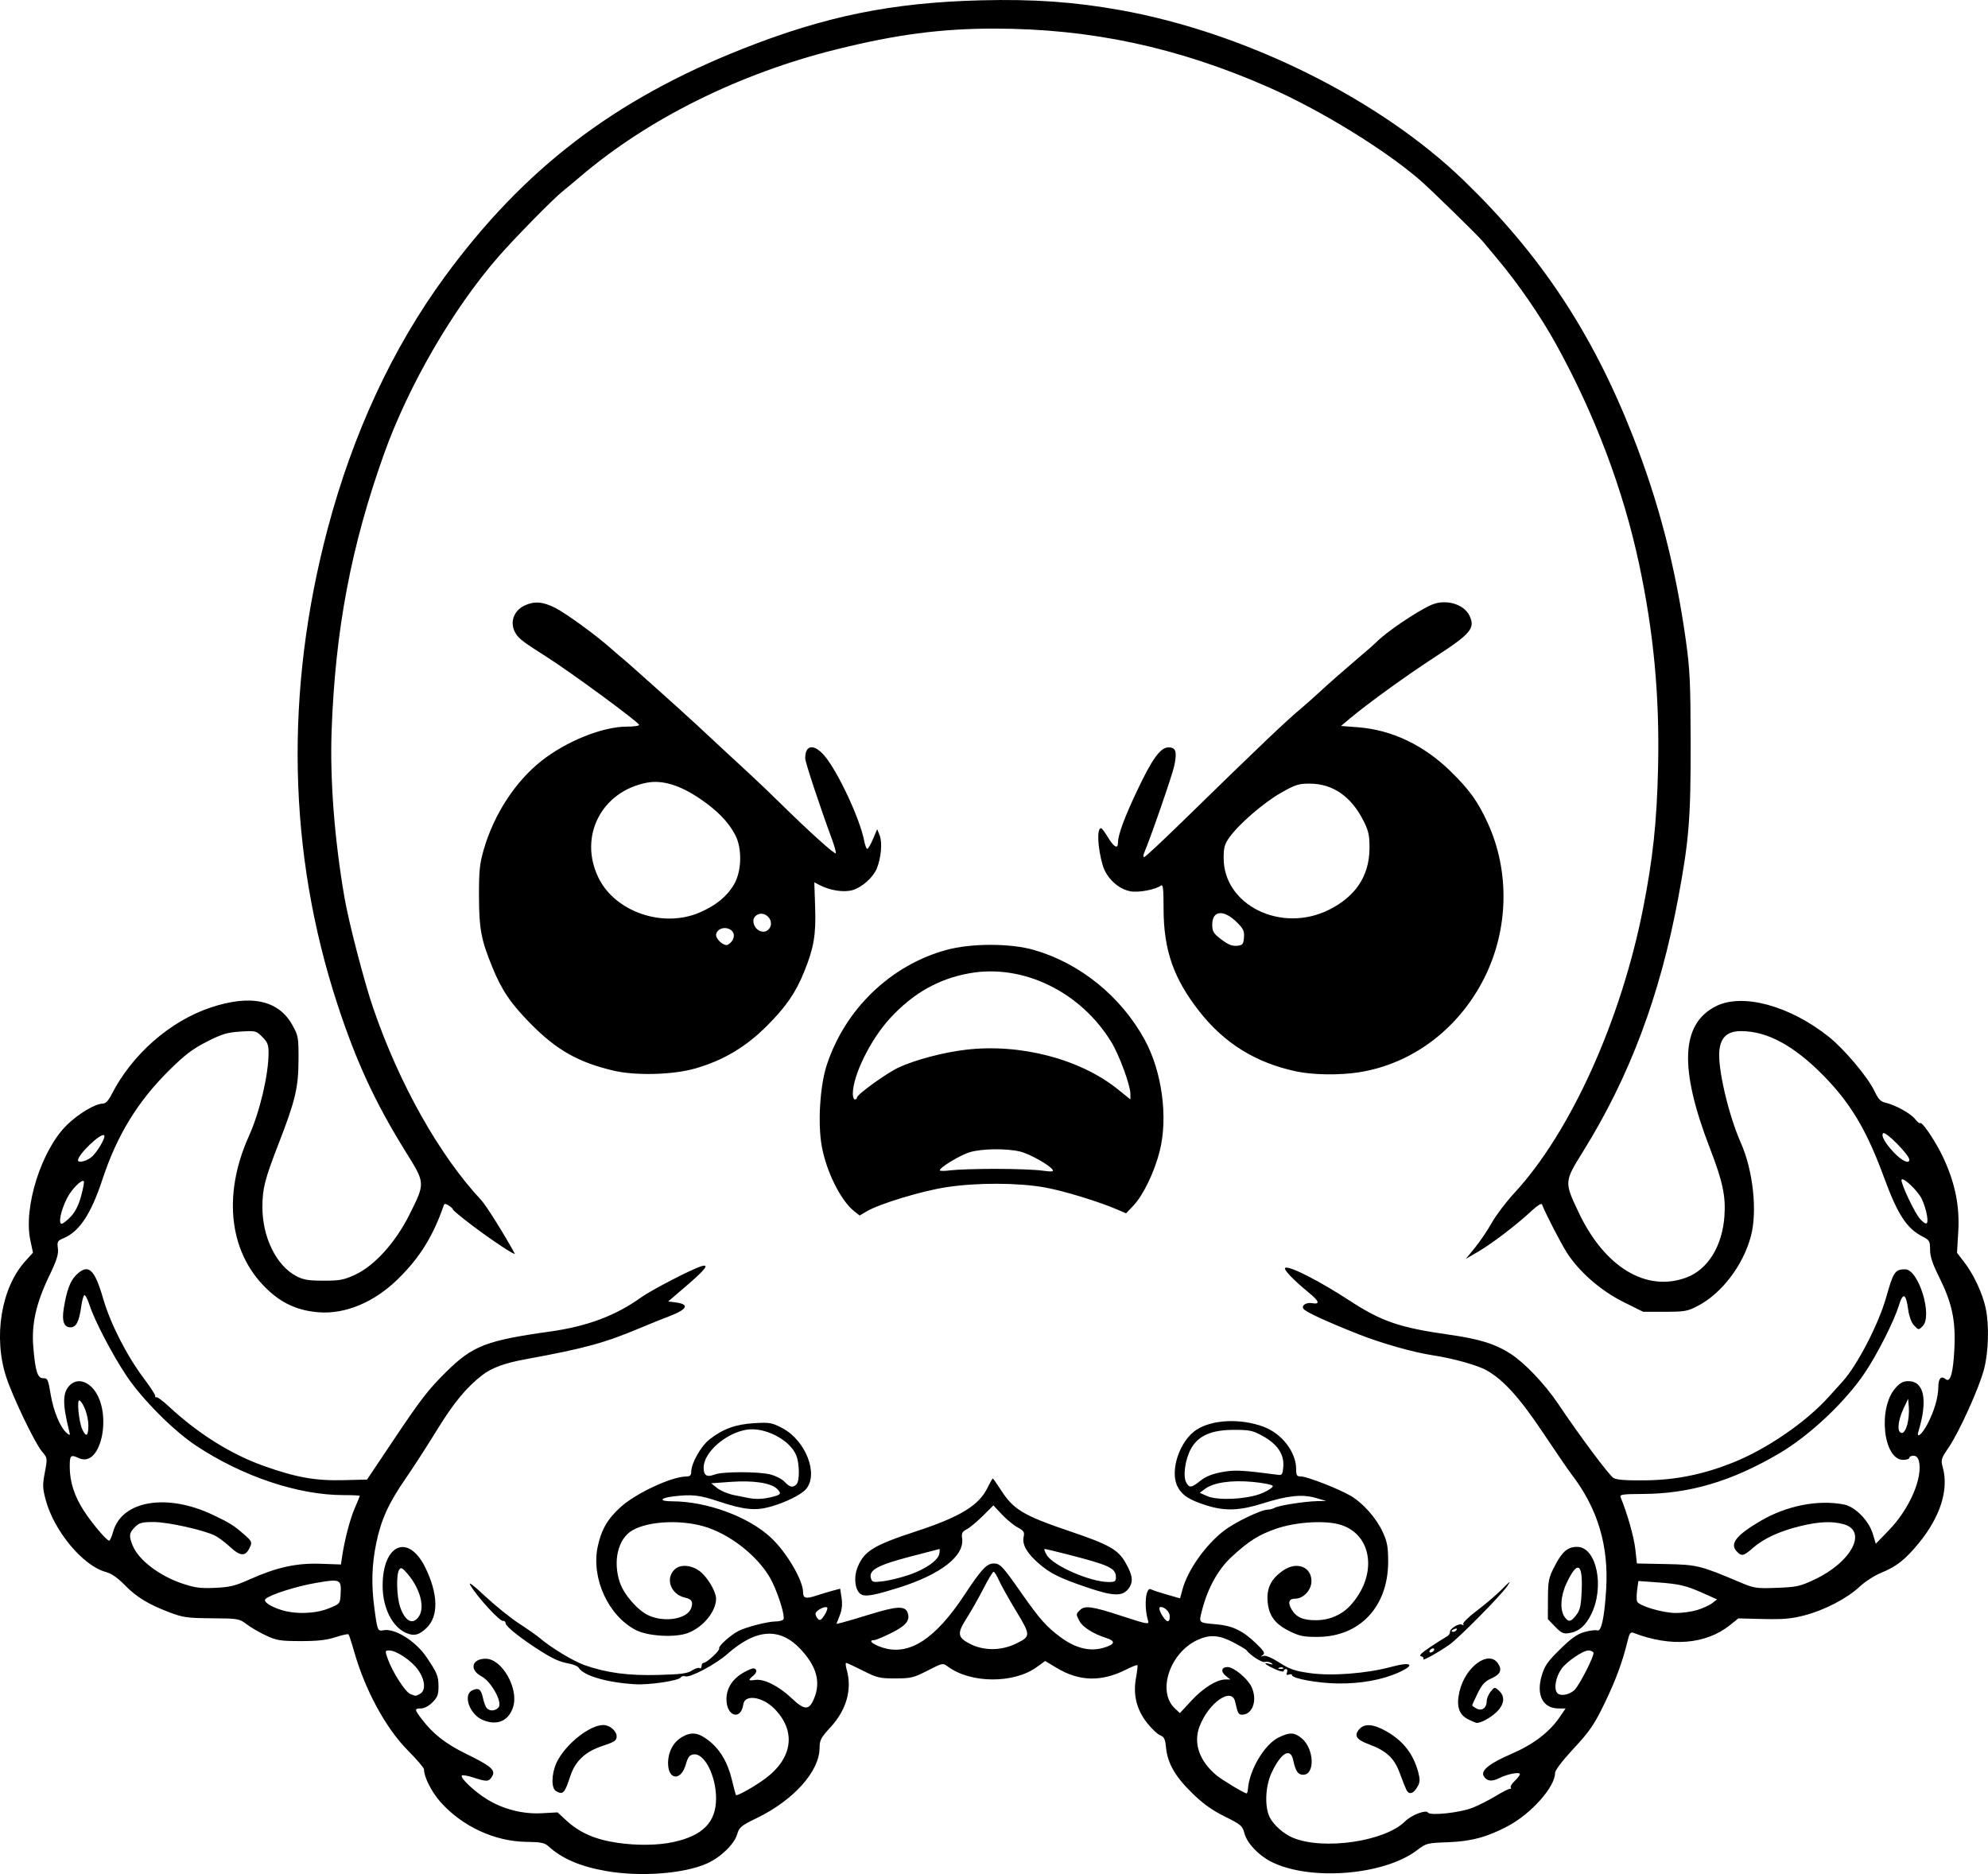 <?xml version="1.0" encoding="UTF-8" standalone="no"?>
<!-- Created with Inkscape (http://www.inkscape.org/) -->

<svg
   width="253.901mm"
   height="239.378mm"
   viewBox="0 0 253.901 239.378"
   version="1.1"
   id="svg1"
   xml:space="preserve"
   xmlns="http://www.w3.org/2000/svg"
   xmlns:svg="http://www.w3.org/2000/svg"><defs
     id="defs1" /><g
     id="layer1"
     transform="translate(-616.503,106.795)"><path
       style="fill:#000000"
       d="m 693.935,132.205 c -3.273,-0.564 -5.649,-1.578 -7.36,-3.139 -0.518,-0.473 -0.97,-0.565 -2.91,-0.593 -4.01,-0.059 -8.14,-1.983 -10.9,-5.081 -1.143,-1.283 -2.112,-3.202 -2.112,-4.183 0,-0.184 -0.923,-1.264 -2.051,-2.4 -2.85,-2.872 -5.493,-7.755 -6.902,-12.749 -0.303,-1.073 -0.612,-2.013 -0.688,-2.089 -0.075,-0.075 -0.825,0.088 -1.665,0.364 -1.129,0.37 -2.287,0.5 -4.438,0.497 -2.595,-0.003 -3.075,-0.08 -4.428,-0.711 -0.835,-0.389 -1.951,-1.038 -2.481,-1.442 -0.936,-0.714 -1.065,-0.736 -4.436,-0.76 -3.091,-0.022 -3.679,-0.103 -5.358,-0.737 -2.744,-1.036 -4.256,-1.956 -5.776,-3.513 -0.908,-0.93 -1.697,-1.473 -2.424,-1.669 -2.888,-0.778 -6.58,-5.196 -7.653,-9.161 -0.414,-1.531 -0.428,-1.936 -0.123,-3.555 0.344,-1.821 0.342,-1.83 -0.368,-2.673 -0.915,-1.087 -3.71,-6.91 -4.56,-9.497 -1.678,-5.111 -0.649,-11.402 2.421,-14.8 l 0.991,-1.097 -0.336,-1.585 c -0.9,-4.239 1.424,-11.558 4.679,-14.735 1.476,-1.441 3.624,-2.72 4.568,-2.72 0.36,0 0.717,-0.363 1.104,-1.124 2.612,-5.137 7.468,-9.408 12.675,-11.148 5.132,-1.715 8.676,-0.953 10.448,2.247 0.752,1.357 0.789,1.575 0.777,4.469 -0.015,3.522 -0.413,5.192 -2.541,10.671 -1.77,4.558 -2.07,5.733 -2.07,8.114 -5.4e-4,3.842 1.77,7.448 4.324,8.803 0.89,0.472 1.538,0.582 3.476,0.585 2.078,0.004 2.594,-0.094 4.053,-0.767 2.459,-1.135 5.176,-4.146 6.933,-7.682 2.029,-4.082 2.037,-3.959 -0.519,-8.072 -3.883,-6.251 -6.307,-11.496 -8.704,-18.839 -6.311,-19.33 -6.729,-39.911 -1.231,-60.679 3.233,-12.212 8.308,-23.128 14.987,-32.239 10.101,-13.778 21.647,-22.603 38.059,-29.091 10.54,-4.167 19.034,-5.892 30.427,-6.18 6.66,-0.168 11.935,0.204 17.776,1.254 16.008,2.879 33.124,11.374 43.872,21.777 9.767,9.453 16.366,19.409 21.502,32.441 3.351,8.503 5.524,16.857 6.849,26.326 0.512,3.661 0.594,5.413 0.606,12.965 0.016,9.776 -0.201,12.483 -1.602,19.976 -2.331,12.466 -6.2,22.759 -12.156,32.336 -2.392,3.847 -2.393,3.856 -0.542,7.763 3.319,7.006 8.647,10.22 13.767,8.305 2.737,-1.024 4.581,-4.011 4.849,-7.854 0.177,-2.541 -0.229,-4.44 -1.846,-8.625 -3.95,-10.227 -3.728,-15.865 0.715,-18.151 3.399,-1.749 9.476,-0.107 14.502,3.918 1.949,1.561 4.963,5.147 5.777,6.875 0.492,1.044 0.799,1.37 1.421,1.512 1.262,0.289 3.209,1.363 3.775,2.083 0.286,0.364 0.581,0.6 0.656,0.525 0.247,-0.247 2.053,2.464 2.987,4.486 1.482,3.208 2.067,6.128 1.876,9.361 l -0.161,2.713 0.965,1.256 c 1.184,1.541 2.307,3.964 2.702,5.833 0.453,2.142 0.363,5.532 -0.207,7.75 -0.612,2.383 -3.157,8.018 -4.545,10.061 -0.953,1.404 -0.996,1.552 -0.73,2.517 0.789,2.856 -0.33,6.356 -3.107,9.723 -1.716,2.08 -2.82,2.946 -4.77,3.738 -0.821,0.334 -2.058,1.132 -2.749,1.774 -1.637,1.521 -4.485,3.001 -7.066,3.671 -1.639,0.425 -2.718,0.52 -5.241,0.458 l -3.177,-0.078 -1.056,0.846 c -3.107,2.487 -7.56,2.847 -12.351,0.998 -0.357,-0.138 -0.503,0.058 -0.724,0.974 -0.657,2.724 -1.516,5.055 -2.955,8.026 -1.326,2.737 -1.869,3.531 -3.932,5.757 -1.458,1.573 -2.393,2.803 -2.393,3.146 0,1.777 -3.031,5.193 -6.015,6.778 -2.658,1.412 -4.708,1.963 -7.684,2.068 -2.627,0.092 -2.758,0.126 -3.913,1.008 -4.231,3.231 -13.75,3.977 -18.676,1.465 -1.576,-0.804 -3.046,-2.363 -3.372,-3.574 -0.272,-1.012 -0.433,-1.151 -2.534,-2.192 -1.645,-0.815 -2.764,-1.622 -4.191,-3.021 -2.153,-2.111 -3.111,-3.794 -3.304,-5.804 -0.102,-1.057 -0.241,-1.348 -0.735,-1.536 -0.335,-0.127 -1.085,-0.833 -1.665,-1.567 -1.357,-1.717 -1.827,-3.614 -1.431,-5.773 0.153,-0.834 0.232,-1.565 0.176,-1.626 -0.056,-0.06 -0.728,0.204 -1.492,0.588 -3.126,1.57 -5.946,1.492 -8.828,-0.243 l -1.456,-0.877 -1.086,0.787 c -2.922,2.117 -8.41,2.087 -11.325,-0.061 -0.665,-0.49 -0.679,-0.487 -2.607,0.502 -1.775,0.911 -2.122,0.995 -4.118,0.998 -1.998,0.003 -2.342,-0.079 -4.14,-0.99 -1.078,-0.546 -2.042,-0.993 -2.141,-0.992 -0.099,6.5e-4 -0.069,0.387 0.066,0.859 0.719,2.508 -0.023,5.151 -2.069,7.366 -1.23,1.331 -1.39,1.636 -1.395,2.659 -0.015,2.967 -3.312,6.65 -7.993,8.926 -2.044,0.994 -2.26,1.174 -2.542,2.115 -0.376,1.255 -2.131,2.94 -3.859,3.705 -2.956,1.307 -8.46,1.72 -12.852,0.962 z m 8.505,-3.69 c 3.811,-0.808 5.518,-2.537 5.518,-5.59 0,-2.867 -1.476,-5.783 -2.843,-5.619 -0.555,0.067 -0.741,0.305 -1.036,1.321 -0.623,2.145 -2.285,1.947 -2.254,-0.269 0.019,-1.384 0.657,-2.585 1.715,-3.23 1.208,-0.737 2.095,-0.645 3.401,0.351 1.499,1.143 2.495,2.809 3.041,5.084 0.244,1.019 0.473,1.89 0.508,1.937 0.132,0.176 2.418,-1.111 3.774,-2.124 3.513,-2.623 3.945,-6.099 1.112,-8.933 -1.534,-1.534 -3.756,-1.836 -3.937,-0.535 -0.293,2.11 -2.157,1.553 -2.157,-0.644 0,-1.466 0.833,-2.702 2.363,-3.51 0.905,-0.477 1.222,-0.542 1.388,-0.284 0.134,0.209 0.017,0.499 -0.313,0.774 -0.707,0.588 -0.667,0.68 0.236,0.548 1.123,-0.165 3.006,0.779 4.644,2.329 1.687,1.595 2.256,1.59 2.902,-0.024 0.827,-2.068 0.295,-4.013 -1.686,-6.161 -2.678,-2.906 -5.721,-2.724 -9.441,0.565 -1.479,1.308 -4.776,3.053 -5.35,2.833 -0.214,-0.082 -0.467,-0.024 -0.562,0.129 -0.266,0.431 -4.007,0.991 -5.872,0.88 -3.571,-0.213 -6.566,-1.09 -7.168,-2.098 -0.113,-0.19 -0.649,-0.427 -1.191,-0.529 -1.241,-0.232 -1.996,-0.559 -3.593,-1.557 -2.383,-1.489 -4.536,-3.182 -4.548,-3.575 -0.007,-0.216 -0.156,-0.363 -0.331,-0.327 -0.418,0.087 -3.295,-3.044 -4.174,-4.542 -0.321,-0.548 0.298,-0.091 1.886,1.391 1.3,1.214 3.258,2.788 4.35,3.499 1.092,0.711 2.284,1.547 2.647,1.859 1.414,1.213 4.277,2.942 5.696,3.44 2.807,0.987 5.575,1.355 9.404,1.253 2.879,-0.077 3.732,-0.189 4.307,-0.566 0.394,-0.258 0.833,-0.398 0.974,-0.311 0.141,0.087 0.257,-0.027 0.257,-0.254 0,-0.227 0.115,-0.412 0.255,-0.412 0.4,0 2.139,-1.616 1.994,-1.852 -0.157,-0.254 1.435,-1.691 2.463,-2.223 0.98,-0.507 3.763,-1.217 4.77,-1.217 0.443,0 0.881,-0.121 0.972,-0.268 0.219,-0.355 -0.519,-2.851 -1.382,-4.675 -1.354,-2.861 -4.777,-5.793 -8.174,-7.004 -3.081,-1.098 -7.626,-0.945 -9.77,0.33 -1.816,1.08 -2.485,3.939 -1.558,6.66 0.53,1.555 2.292,3.567 3.674,4.195 2.042,0.928 4.91,0.448 5.413,-0.906 0.302,-0.812 0.096,-1.184 -0.759,-1.372 -1.872,-0.411 -2.599,-2.529 -1.26,-3.668 0.809,-0.688 2.39,-0.44 3.416,0.534 0.915,0.869 1.798,2.47 1.798,3.26 0,1.641 -1.639,3.643 -3.593,4.39 -1.617,0.617 -5.109,0.422 -6.649,-0.373 -3.513,-1.813 -5.715,-6.598 -4.884,-10.618 0.445,-2.154 1.242,-3.546 2.896,-5.059 1.97,-1.801 6.548,-3.936 8.459,-3.945 0.439,-0.002 0.596,-0.159 0.598,-0.598 0.005,-1.091 1.221,-3.25 2.322,-4.122 1.704,-1.35 3.34,-1.946 5.723,-2.088 1.974,-0.117 2.25,-0.068 3.594,0.637 3.008,1.58 4.678,5.948 2.988,7.818 -0.636,0.704 -2.533,1.644 -4.435,2.196 -1.954,0.568 -3.458,0.421 -6.682,-0.652 -2.5,-0.832 -3.406,-0.932 -5.828,-0.641 -1.722,0.207 -1.825,0.622 -0.154,0.622 4.468,0 9.826,1.973 12.681,4.672 2.006,1.895 4.075,5.428 4.075,6.957 0,0.758 0.364,0.855 1.634,0.435 0.629,-0.208 1.585,-0.496 2.124,-0.64 l 0.98,-0.261 0.178,1.184 c 0.123,0.82 0.049,1.513 -0.241,2.25 l -0.419,1.066 0.716,-0.169 c 0.394,-0.093 2.104,-0.597 3.799,-1.119 3.156,-0.973 4.246,-1.021 4.561,-0.2 0.385,1.003 -0.137,1.681 -2.018,2.623 -1.023,0.512 -2.023,0.931 -2.221,0.931 -0.819,0 -0.273,0.516 0.99,0.936 3.419,1.136 6.77,-1.009 10.557,-6.756 2.111,-3.205 2.825,-3.969 3.704,-3.969 0.816,0 1.134,0.338 3.487,3.704 2.368,3.388 3.251,4.388 5.049,5.716 1.905,1.408 3.734,1.863 5.465,1.36 1.506,-0.438 1.627,-0.858 0.365,-1.262 -1.645,-0.526 -3.018,-1.395 -3.413,-2.16 -0.46,-0.89 -0.46,-0.881 0.045,-1.386 0.635,-0.635 1.527,-0.512 5.36,0.739 3.313,1.081 3.516,1.117 3.357,0.593 -0.558,-1.827 -0.296,-4.423 0.402,-3.991 0.151,0.093 1.042,0.389 1.98,0.657 l 1.706,0.488 0.297,-1.103 c 0.664,-2.466 2.877,-5.625 5.242,-7.485 1.413,-1.111 4.81,-2.749 5.7,-2.749 0.23,0 0.626,-0.11 0.878,-0.245 0.556,-0.297 3.83,-0.804 5.405,-0.837 l 1.14,-0.024 -1.323,-0.384 c -1.724,-0.5 -3.577,-0.311 -6.747,0.69 -2.981,0.941 -4.821,1.012 -7.182,0.275 -2.262,-0.706 -3.222,-1.342 -3.771,-2.498 -0.954,-2.01 0.323,-5.764 2.437,-7.162 2.005,-1.327 5.659,-1.494 8.599,-0.394 2.338,0.875 4.15,3.238 4.15,5.411 0,0.802 0.087,0.935 0.616,0.935 0.77,0 4.821,1.577 6.344,2.469 1.577,0.924 3.275,2.842 4.097,4.628 0.574,1.246 0.692,1.888 0.694,3.774 0.008,5.728 -3.596,9.592 -8.974,9.622 -1.783,0.01 -2.348,-0.102 -3.583,-0.708 -1.928,-0.947 -2.713,-2.025 -2.845,-3.906 -0.118,-1.684 0.498,-2.861 2.041,-3.9 1.717,-1.157 3.566,-0.435 3.566,1.392 0,1.136 -1.027,2.24 -2.083,2.24 -0.806,0 -0.967,0.481 -0.457,1.368 0.582,1.012 1.495,1.407 3.196,1.382 1.683,-0.025 3.212,-0.689 4.296,-1.866 3.477,-3.774 2.91,-8.949 -1.127,-10.289 -1.939,-0.644 -5.805,-0.419 -8.39,0.487 -2.213,0.776 -3.45,1.563 -5.653,3.595 -1.687,1.556 -3.028,3.97 -3.738,6.728 -0.451,1.753 -0.55,1.654 1.881,1.876 2.012,0.183 3.305,0.81 4.981,2.416 1.038,0.994 1.201,1.268 0.888,1.489 -0.311,0.22 -0.295,0.243 0.083,0.121 0.284,-0.091 1.074,0.244 2.027,0.859 1.297,0.838 1.958,1.066 3.9,1.343 2.779,0.396 7.245,0.053 10.384,-0.798 2.553,-0.692 3.149,-0.292 1.017,0.684 -2.109,0.966 -4.865,1.472 -7.825,1.437 -2.537,-0.03 -5.868,-0.636 -5.868,-1.067 0,-0.123 -0.18,-0.155 -0.4,-0.071 -0.286,0.11 -0.353,0.032 -0.236,-0.273 0.09,-0.234 0.032,-0.426 -0.129,-0.426 -0.161,0 -0.293,0.113 -0.293,0.252 0,0.138 -0.478,0.038 -1.061,-0.224 -1.274,-0.57 -1.709,-0.959 -0.791,-0.705 0.502,0.139 0.566,0.116 0.265,-0.093 -0.218,-0.152 -0.592,-0.215 -0.83,-0.141 -0.362,0.113 -1.86,-0.852 -2.349,-1.513 -0.075,-0.101 -0.831,-0.55 -1.681,-0.996 -1.778,-0.935 -2.993,-1.02 -4.533,-0.317 -3.563,1.628 -5.225,6.591 -2.929,8.748 l 0.649,0.61 1.483,-1.601 c 1.498,-1.618 3.236,-2.695 4.349,-2.695 h 0.607 l -0.601,-0.486 c -0.651,-0.527 -0.518,-1.101 0.253,-1.101 0.782,0 2.548,1.458 3.051,2.518 0.798,1.682 0.16,3.568 -1.208,3.568 -0.451,0 -0.545,-0.178 -0.874,-1.654 -0.432,-1.94 -3.386,0.109 -4.549,3.154 -0.814,2.133 -0.029,4.411 2.148,6.23 0.726,0.607 3.584,2.324 3.868,2.324 0.066,0 0.139,-0.243 0.161,-0.54 0.187,-2.477 2.111,-5.714 3.926,-6.605 1.407,-0.691 2.027,-0.666 2.958,0.118 1.588,1.336 1.711,4.646 0.173,4.646 -0.66,0 -0.973,-0.464 -1.276,-1.889 -0.347,-1.632 -1.565,-0.913 -2.752,1.624 -0.813,1.739 -0.919,4.391 -0.227,5.728 0.51,0.986 1.776,2.095 2.951,2.587 3.878,1.62 11.751,0.472 14.31,-2.088 0.816,-0.816 2.686,-1.538 2.936,-1.133 0.267,0.431 4.073,0.025 5.675,-0.606 0.785,-0.309 2.142,-0.997 3.015,-1.53 0.873,-0.532 1.686,-0.936 1.806,-0.898 0.12,0.038 0.153,-0.035 0.074,-0.163 -0.079,-0.128 0.15,-0.509 0.509,-0.846 0.359,-0.338 0.653,-0.725 0.653,-0.862 0,-0.324 -1.57,-0.025 -2.619,0.499 -0.966,0.482 -1.579,0.413 -1.979,-0.222 -0.454,-0.721 0.687,-1.645 3.553,-2.88 2.734,-1.178 4.796,-2.743 6.088,-4.621 l 0.803,-1.167 h -0.88 c -2.016,0 -2.901,-1.687 -2.182,-4.16 0.373,-1.282 0.74,-1.813 2.345,-3.392 1.452,-1.429 2.196,-1.954 3.14,-2.219 0.681,-0.191 1.412,-0.28 1.625,-0.198 0.512,0.196 0.909,-1.648 1.129,-5.243 0.343,-5.599 -1.081,-10.333 -4.416,-14.686 -0.39,-0.509 -2.022,-2.891 -3.626,-5.292 -3.011,-4.506 -5.028,-6.742 -7.214,-7.996 -1.134,-0.65 -4.312,-1.54 -6.879,-1.926 -2.462,-0.37 -6.568,-1.534 -9.492,-2.691 -4.124,-1.631 -6.802,-2.871 -7.043,-3.261 -0.267,-0.433 0.376,-0.834 1.13,-0.704 1.026,0.176 0.899,-0.254 -0.385,-1.306 -2.093,-1.715 -3.403,-3.102 -3.043,-3.222 0.639,-0.213 4.383,1.707 8.251,4.232 4.027,2.629 6.383,3.432 12.678,4.321 3.854,0.545 5.883,1.178 7.846,2.447 1.806,1.168 4.363,3.861 6.058,6.379 2.858,4.248 6.542,9.179 7.087,9.487 0.412,0.233 1.68,0.322 4.122,0.289 3.841,-0.051 7.271,-0.744 11.025,-2.229 4.355,-1.722 9.396,-5.172 12.341,-8.446 0.634,-0.705 1.432,-1.589 1.772,-1.965 1.86,-2.051 4.597,-7.346 5.553,-10.742 0.916,-3.256 1.13,-3.571 2.425,-3.571 1.713,0 3.542,5.947 2.232,7.257 -0.525,0.525 -0.52,0.525 -1.14,-0.141 -0.295,-0.316 -0.597,-1.144 -0.701,-1.918 -0.291,-2.165 -0.664,-2.321 -1.22,-0.512 -0.589,1.92 -2.697,6.09 -4.28,8.468 -2.508,3.769 -7.121,8.111 -11.059,10.411 -6.045,3.53 -11.373,5.104 -17.367,5.129 -2.541,0.011 -2.954,0.071 -2.813,0.409 0.835,2.011 1.705,5.071 1.877,6.603 l 0.21,1.869 3.704,0.074 c 3.978,0.08 4.385,0.18 9.393,2.299 1.886,0.798 2.122,0.835 4.763,0.738 2.522,-0.092 2.964,-0.189 4.794,-1.047 4.759,-2.232 6.861,-6.217 3.736,-7.084 -1.463,-0.406 -3.114,-0.336 -5.487,0.236 -2.631,0.633 -4.709,1.588 -6.083,2.793 -1.215,1.067 -1.468,1.117 -2.102,0.417 -0.877,-0.969 -0.011,-2.055 3.083,-3.868 3.319,-1.945 7.315,-2.732 10.636,-2.095 1.426,0.274 3.176,2.049 3.686,3.74 l 0.386,1.278 1.679,-1.736 c 2.625,-2.714 4.356,-6.71 3.824,-8.829 -0.112,-0.444 -0.353,-0.68 -0.695,-0.68 -0.288,0 -0.524,0.119 -0.524,0.265 0,0.146 -0.355,0.265 -0.79,0.265 -2.534,0 -3.255,-6.59 -1.001,-9.157 0.599,-0.682 0.999,-0.897 1.667,-0.897 2.017,0 2.501,2.411 1.287,6.416 -0.303,1.002 0.455,0.387 1.144,-0.926 0.872,-1.663 1.385,-3.415 1.393,-4.747 0.01,-1.092 0.366,-1.477 0.938,-1.002 0.606,0.503 0.971,-0.807 1.119,-4.022 0.163,-3.515 -0.321,-5.748 -1.954,-9.017 -0.849,-1.699 -1.157,-2.633 -1.157,-3.5 0,-1.1 -0.07,-1.219 -0.992,-1.694 -2.006,-1.032 -3.156,-2.81 -4.911,-7.591 -2.189,-5.964 -4.254,-9.433 -7.707,-12.944 -3.773,-3.838 -7.184,-5.683 -10.518,-5.687 -1.758,-0.002 -2.621,0.78 -2.786,2.528 -0.213,2.253 1.181,8.215 2.742,11.73 1.57,3.536 2.136,8.753 1.292,11.923 -0.993,3.73 -3.7,7.297 -6.761,8.907 -1.329,0.699 -1.677,0.762 -4.226,0.762 h -2.778 l -2.519,-1.252 c -2.913,-1.447 -5.714,-3.902 -7.262,-6.364 -0.814,-1.295 -2.753,-5.065 -3.136,-6.098 -0.067,-0.181 -0.594,0.138 -1.272,0.772 -1.905,1.78 -5.018,4.168 -6.79,5.208 l -1.664,0.976 1.172,-1.438 c 0.644,-0.791 1.609,-2.22 2.144,-3.177 0.535,-0.956 1.828,-2.664 2.874,-3.794 7.162,-7.744 13.596,-21.955 16.435,-36.295 1.268,-6.404 1.773,-11.163 1.926,-18.124 0.199,-9.077 -0.555,-17.146 -2.425,-25.931 -2.016,-9.472 -5.641,-19.076 -10.585,-28.044 -1.974,-3.579 -4.822,-7.721 -7.545,-10.97 -0.798,-0.952 -1.631,-1.948 -1.852,-2.215 -0.619,-0.747 -6.604,-6.592 -7.943,-7.757 -4.511,-3.925 -12.717,-8.967 -19.373,-11.902 -11.581,-5.106 -22.729,-7.495 -35.007,-7.502 -6.841,-0.004 -12.542,0.745 -20.233,2.659 -12.402,3.086 -24.032,8.864 -32.67,16.23 -0.87,0.742 -1.882,1.585 -2.249,1.874 -1.184,0.932 -6.18,6.02 -8.27,8.422 -5.797,6.661 -11.459,16.441 -14.58,25.183 -4.199,11.763 -6.211,22.399 -6.68,35.322 -0.226,6.223 0.366,13.905 1.641,21.299 0.549,3.181 2.508,10.729 3.655,14.081 3.33,9.728 8.462,18.855 13.828,24.595 0.602,0.644 2.986,4.448 4.259,6.797 0.209,0.386 -2.853,-1.635 -5.435,-3.586 -1.346,-1.017 -2.447,-1.929 -2.447,-2.027 0,-0.097 -0.241,-0.327 -0.535,-0.511 -0.432,-0.27 -0.558,-0.269 -0.652,0.002 -1.369,3.934 -3.048,6.637 -5.816,9.361 -3.022,2.974 -6.723,4.533 -10.141,4.271 -2.49,-0.191 -4.432,-1.009 -6.256,-2.634 -5.146,-4.586 -6.151,-12.159 -2.645,-19.921 1.353,-2.995 2.482,-7.768 2.492,-10.538 0.004,-1.074 -0.123,-1.405 -0.802,-2.084 -0.787,-0.787 -0.858,-0.804 -2.799,-0.68 -1.687,0.108 -2.341,0.305 -4.282,1.291 -1.829,0.928 -2.803,1.67 -4.83,3.676 -4.006,3.966 -6.654,8.295 -8.497,13.891 -1.468,4.458 -2.954,6.702 -5.002,7.55 -0.743,0.308 -0.808,0.428 -0.696,1.29 0.098,0.749 -0.145,1.51 -1.147,3.596 -1.637,3.409 -2.234,6.09 -1.997,8.967 0.258,3.133 0.549,4.045 1.28,4.019 0.544,-0.019 0.628,0.166 0.94,2.062 0.351,2.134 1.241,4.269 2.062,4.945 0.421,0.347 0.447,0.323 0.296,-0.286 -0.867,-3.482 -0.844,-4.894 0.093,-5.831 0.771,-0.771 1.901,-0.655 2.826,0.29 2.709,2.771 1.308,10.381 -1.662,9.028 -1.072,-0.488 -1.178,-0.389 -1.178,1.1 0,1.914 0.589,3.752 1.804,5.624 1.059,1.632 2.909,3.817 3.232,3.817 0.103,0 0.332,-0.519 0.51,-1.153 1.112,-3.971 6.85,-4.939 12.729,-2.146 2.142,1.017 2.649,1.332 3.909,2.43 1.088,0.948 1.132,1.04 0.82,1.724 -0.538,1.181 -1.186,1.176 -2.481,-0.017 -0.631,-0.582 -1.499,-1.239 -1.928,-1.462 -1.385,-0.716 -6.05,-1.758 -7.873,-1.758 -1.505,0 -1.841,0.091 -2.399,0.649 -0.749,0.749 -0.794,1.139 -0.272,2.388 0.762,1.823 3.355,3.808 6.276,4.804 1.618,0.552 2.324,0.648 4.195,0.569 1.907,-0.08 2.584,-0.244 4.453,-1.081 3.456,-1.547 5.973,-2.102 9.053,-1.996 l 2.61,0.09 0.156,-1.058 c 0.308,-2.098 1.016,-4.79 1.627,-6.184 0.342,-0.782 0.622,-1.467 0.622,-1.521 0,-0.055 -0.937,-0.099 -2.082,-0.099 -5.785,0 -12.874,-2.374 -18.809,-6.3 -2.886,-1.909 -6.897,-5.935 -8.902,-8.934 -1.82,-2.724 -4.068,-7.026 -4.723,-9.043 -0.249,-0.765 -0.548,-1.332 -0.664,-1.26 -0.117,0.072 -0.291,0.698 -0.387,1.391 -0.275,1.981 -0.648,2.715 -1.382,2.715 -0.83,0 -1.115,-0.781 -0.864,-2.369 0.364,-2.304 0.814,-3.534 1.567,-4.287 1.552,-1.552 2.362,-0.853 3.473,2.994 0.919,3.183 3.023,7.306 5.211,10.21 0.826,1.096 1.472,2.095 1.435,2.221 -0.036,0.125 0.039,0.198 0.167,0.162 0.128,-0.036 0.813,0.473 1.521,1.132 3.771,3.508 7.968,6.144 12.164,7.638 4.139,1.474 6.585,1.912 10.184,1.822 l 3.018,-0.075 3.307,-4.94 c 3.569,-5.33 4.479,-6.511 6.77,-8.784 3.389,-3.362 5.135,-4.043 13.3,-5.185 4.74,-0.663 8.378,-2.027 11.623,-4.358 1.302,-0.936 6.497,-3.625 7.695,-3.985 1.095,-0.328 0.529,0.415 -1.916,2.513 l -2.312,1.984 0.986,0.132 c 1.8,0.241 1.456,0.89 -0.957,1.803 -0.8,0.303 -2.348,0.927 -3.44,1.386 -4.764,2.005 -7.142,2.656 -14.949,4.09 -2.528,0.464 -4.202,1.083 -5.37,1.985 -2.032,1.569 -3.645,3.517 -5.768,6.967 -1.267,2.059 -3.067,4.848 -3.999,6.196 -2.215,3.203 -3.172,5.301 -3.794,8.314 -0.573,2.778 -0.645,5.297 -0.237,8.332 0.387,2.877 0.414,2.942 1.185,2.794 1.429,-0.273 4.087,1.393 5.46,3.422 1.387,2.05 1.543,2.433 1.543,3.794 0,1.005 -0.141,1.369 -0.773,2.002 -0.455,0.455 -1.054,0.773 -1.455,0.773 -0.855,0 -0.851,0.123 0.038,1.298 1.481,1.958 3.075,3.21 5.748,4.516 3.196,1.561 3.784,2.08 3.276,2.892 -0.417,0.667 -0.661,0.68 -2.362,0.124 -0.724,-0.237 -1.394,-0.354 -1.488,-0.26 -0.275,0.275 1.65,2.088 3.242,3.053 2.109,1.278 4.556,1.895 6.991,1.761 l 1.987,-0.109 1.103,1.017 c 1.737,1.601 3.692,2.454 6.592,2.877 2.435,0.355 5.106,0.322 7.037,-0.088 z m -14.921,-6.519 c -0.628,-0.366 -0.602,-2.161 0.052,-3.601 1.036,-2.281 4.185,-4.833 5.975,-4.842 0.822,-0.004 1.713,0.748 1.713,1.446 0,0.537 -0.252,0.708 -1.786,1.216 -2.25,0.745 -3.51,1.941 -4.162,3.95 -0.681,2.099 -0.917,2.34 -1.791,1.831 z m 108.597,-0.177 c -0.127,-0.255 -0.504,-1.209 -0.837,-2.121 -0.702,-1.922 -1.713,-2.863 -3.977,-3.698 -1.586,-0.585 -1.912,-1.123 -1.173,-1.94 0.661,-0.73 1.821,-0.632 3.435,0.292 2.161,1.237 3.44,2.876 4.07,5.217 0.23,0.854 0.227,1.266 -0.012,1.72 -0.552,1.048 -1.143,1.256 -1.506,0.53 z m -117.985,-8.925 c -1.677,-0.729 -2.535,-3.213 -1.304,-3.774 0.808,-0.368 1.123,-0.14 1.362,0.991 0.108,0.509 0.316,1.075 0.463,1.257 0.362,0.45 1.124,0.417 1.525,-0.067 0.536,-0.646 -0.92,-3.294 -2.182,-3.968 -1.587,-0.847 -1.246,-2.249 0.546,-2.249 2.055,0 4.216,3.76 3.512,6.11 -0.553,1.846 -2.071,2.504 -3.921,1.699 z m 125.876,-0.071 c -1.186,-0.596 -1.532,-1.696 -1.109,-3.53 0.738,-3.198 3.757,-5.389 4.939,-3.584 0.547,0.836 0.285,1.387 -0.913,1.915 -0.765,0.337 -1.157,0.769 -1.695,1.866 -0.385,0.785 -0.7,1.48 -0.7,1.544 0,0.064 0.246,0.249 0.546,0.409 0.688,0.368 1.306,-0.075 1.306,-0.938 0,-0.33 0.227,-0.88 0.504,-1.222 0.497,-0.613 0.512,-0.615 1.058,-0.121 0.817,0.74 0.703,1.76 -0.305,2.733 -0.749,0.722 -1.967,1.392 -2.531,1.391 -0.1,-2.3e-4 -0.595,-0.209 -1.101,-0.463 z m -5.726,-7.687 c 0.094,-0.152 -0.035,-0.316 -0.287,-0.365 -0.317,-0.061 0.029,-0.414 1.121,-1.145 0.869,-0.581 1.817,-1.185 2.108,-1.343 0.291,-0.157 0.5,-0.423 0.465,-0.59 -0.09,-0.423 1.162,-1.197 1.549,-0.957 0.188,0.116 0.248,0.084 0.147,-0.08 -0.094,-0.152 0.694,-0.926 1.751,-1.721 1.057,-0.795 2.499,-2.029 3.205,-2.742 1.079,-1.089 1.185,-1.15 0.663,-0.379 -0.794,1.173 -6.166,6.609 -7.382,7.47 -1.369,0.968 -3.536,2.17 -3.339,1.852 z m 1.355,-1.11 c 0.09,-0.146 0.044,-0.265 -0.101,-0.265 -0.146,0 -0.338,0.119 -0.428,0.265 -0.09,0.146 -0.044,0.265 0.101,0.265 0.146,0 0.338,-0.119 0.428,-0.265 z m 2.909,-2.643 c 0.093,-0.15 -0.013,-0.194 -0.249,-0.104 -0.458,0.176 -0.542,0.366 -0.162,0.366 0.137,0 0.322,-0.118 0.411,-0.262 z m -134.174,0.408 c -1.755,-0.759 -2.98,-3.184 -2.999,-5.937 -0.037,-5.411 3.285,-6.86 5.465,-2.383 1.633,3.353 1.693,6.175 0.164,7.659 -0.966,0.938 -1.613,1.1 -2.63,0.66 z m 1.647,-2.137 c 0.775,-1.183 0.126,-3.563 -1.484,-5.438 -0.65,-0.758 -0.822,-0.841 -1.046,-0.509 -0.406,0.6 -0.329,3.487 0.128,4.795 0.645,1.85 1.634,2.325 2.402,1.152 z m 145.096,1.333 -0.926,-0.963 0.013,-2.564 c 0.012,-2.349 0.083,-2.701 0.854,-4.198 0.957,-1.86 1.664,-2.466 2.873,-2.466 2.472,0 3.539,5.082 1.806,8.599 -0.735,1.493 -1.591,2.222 -2.84,2.42 -0.723,0.115 -0.994,-0.011 -1.779,-0.828 z m 2.762,-1.562 c 0.434,-0.581 0.564,-1.216 0.639,-3.118 0.136,-3.481 -0.557,-3.792 -1.939,-0.871 -0.769,1.626 -0.872,3.417 -0.246,4.31 0.503,0.718 0.819,0.652 1.547,-0.321 z m -91.162,-2.465 c -0.95,-0.231 -1.293,-2.11 -0.661,-3.622 0.844,-2.02 2.062,-2.762 7.411,-4.513 5.648,-1.849 8.065,-3.319 9.153,-5.567 0.318,-0.656 0.623,-1.193 0.678,-1.193 0.055,0 0.503,0.629 0.995,1.398 1.657,2.591 2.865,3.315 8.978,5.386 4.819,1.632 5.998,2.292 6.927,3.877 0.992,1.693 1.098,2.565 0.416,3.432 -0.781,0.993 -1.938,0.951 -5.302,-0.193 -3.527,-1.199 -4.716,-1.793 -6.195,-3.095 -1.48,-1.303 -2.088,-2.389 -1.876,-3.352 0.134,-0.61 0.025,-0.781 -0.769,-1.209 -0.509,-0.274 -1.413,-1.019 -2.009,-1.655 l -1.084,-1.157 -1.351,1.343 c -0.743,0.739 -1.668,1.507 -2.055,1.708 -0.573,0.296 -0.683,0.509 -0.591,1.139 0.332,2.261 -2.707,4.626 -8.138,6.335 -2.745,0.863 -3.873,1.097 -4.527,0.939 z m 5.864,-2.579 c 2.13,-0.721 3.777,-1.881 3.907,-2.752 0.046,-0.313 0.046,-0.564 0,-0.558 -0.046,0.006 -1.774,0.455 -3.84,0.998 -4.06,1.067 -5.184,1.687 -4.917,2.709 0.139,0.532 0.266,0.566 1.539,0.417 0.763,-0.09 2.253,-0.456 3.311,-0.814 z m 26.444,0.293 c 0,-1.16 -0.802,-1.537 -6.239,-2.93 -1.467,-0.376 -2.754,-0.683 -2.859,-0.683 -0.106,0 0.015,0.35 0.267,0.778 0.798,1.351 5.498,3.416 7.839,3.444 0.868,0.01 0.992,-0.066 0.992,-0.609 z m -33.427,-46.754 c -1.714,-1.348 -3.577,-5.101 -4.15,-8.359 -0.512,-2.908 -0.217,-7.654 0.638,-10.28 2.328,-7.149 8.136,-12.759 15.244,-14.724 3.173,-0.877 8.197,-0.882 11.227,-0.01 5.87,1.689 11.089,5.912 14.121,11.427 2.232,4.06 3.033,9.951 1.94,14.27 -0.683,2.7 -2.096,5.627 -3.36,6.96 l -0.938,0.99 -0.978,-0.428 c -2.398,-1.051 -7.02,-2.465 -9.444,-2.891 -3.477,-0.61 -8.656,-0.617 -12.558,-0.018 -3.116,0.479 -8.501,2.112 -10.127,3.072 l -0.916,0.54 z m 18.082,-5.41 c 2.401,0 5.064,0.1 5.917,0.221 1.162,0.166 1.503,0.144 1.36,-0.088 -0.369,-0.597 -2.923,-2.036 -4.153,-2.34 -1.71,-0.422 -4.898,-0.384 -6.43,0.076 -1.237,0.372 -3.836,1.941 -3.837,2.316 -2.8e-4,0.102 0.625,0.102 1.389,0 0.764,-0.102 3.354,-0.186 5.755,-0.186 z m -17.727,-9.105 c 0,-0.397 3.862,-3.179 5.357,-3.86 2.159,-0.983 5.658,-1.906 8.515,-2.247 6.95,-0.83 14.62,1.162 19.444,5.049 l 1.609,1.297 -0.004,-0.727 c -0.005,-1.089 -1.408,-4.909 -2.41,-6.562 -3.909,-6.45 -11.284,-10.047 -18.109,-8.834 -3.965,0.705 -7.214,2.541 -10.166,5.744 -2.496,2.709 -4.76,7.295 -4.764,9.653 -8.1e-4,0.4 0.118,0.728 0.263,0.728 0.146,0 0.265,-0.109 0.265,-0.241 z m -31.089,-3.442 c -4.493,-1.056 -7.274,-2.629 -10.583,-5.988 -2.561,-2.599 -3.701,-4.285 -4.916,-7.271 -1.416,-3.48 -1.672,-4.844 -1.685,-8.987 -0.011,-3.239 0.082,-4.166 0.596,-5.953 1.301,-4.523 4.042,-8.738 7.403,-11.383 3.199,-2.517 7.803,-4.36 10.89,-4.36 0.906,0 1.607,-0.104 1.559,-0.231 -0.162,-0.425 -8.6,-6.63 -11.73,-8.626 -3.083,-1.966 -3.551,-2.316 -3.989,-2.985 -0.865,-1.321 -0.383,-2.924 1.091,-3.624 1.237,-0.587 2.325,-0.507 3.899,0.288 1.412,0.712 5.305,3.55 7.201,5.249 0.582,0.521 1.178,1.034 1.324,1.14 0.378,0.273 7.631,6.763 9.514,8.514 0.868,0.807 2.415,2.247 3.44,3.201 1.024,0.954 2.569,2.382 3.433,3.175 0.864,0.793 2.538,2.394 3.721,3.558 3.811,3.751 7.141,6.754 7.222,6.511 0.043,-0.13 -0.179,-0.934 -0.493,-1.786 -1.568,-4.252 -3.408,-9.816 -3.415,-10.326 -0.023,-1.745 1.113,-1.908 2.446,-0.351 1.722,2.012 4.569,8.112 5.093,10.913 0.102,0.546 0.277,0.992 0.388,0.992 0.111,0 0.441,-0.566 0.732,-1.257 l 0.53,-1.257 0.319,0.794 c 0.359,0.893 0.182,2.912 -0.37,4.235 -0.479,1.147 -1.869,2.388 -3.078,2.751 -1.088,0.326 -2.865,0.062 -4.187,-0.621 l -0.712,-0.368 0.107,3.228 c 0.116,3.472 -0.167,5.136 -1.383,8.147 -1.101,2.727 -2.336,4.522 -4.799,6.982 -2.693,2.689 -5.56,4.391 -9.126,5.418 -2.84,0.818 -7.605,0.945 -10.441,0.279 z m 15.22,-16.702 c 0.354,-0.661 0.058,-1.285 -0.7,-1.475 -0.688,-0.173 -1.423,0.27 -1.423,0.858 0,0.57 0.999,1.429 1.457,1.253 0.226,-0.087 0.526,-0.373 0.667,-0.636 z m 4.756,-1.576 c 0.352,-0.658 -0.032,-1.478 -0.806,-1.724 -0.606,-0.192 -1.31,0.264 -1.31,0.847 0,1.293 1.55,1.935 2.117,0.876 z m -8.906,-1.954 c 2.058,-0.91 3.414,-2.024 4.309,-3.54 1.001,-1.696 1.07,-4.621 0.15,-6.358 -0.892,-1.683 -2.31,-3.131 -4.542,-4.638 -2.539,-1.714 -4.762,-2.382 -6.708,-2.016 -5.814,1.095 -8.766,6.852 -6.215,12.122 2.133,4.407 8.305,6.509 13.006,4.43 z m 76.111,20.329 c -5.141,-1.102 -9.11,-3.548 -12.297,-7.579 -3.353,-4.241 -4.636,-7.908 -4.636,-13.252 0,-2.492 -0.07,-3.111 -0.331,-2.909 -0.655,0.507 -2.8,0.921 -3.852,0.743 -1.6,-0.27 -3.132,-1.713 -3.61,-3.401 -0.646,-2.28 -0.739,-4.697 -0.18,-4.669 0.092,0.005 0.49,0.54 0.885,1.191 0.769,1.268 1.267,1.518 1.267,0.637 0,-0.961 0.826,-3.204 2.421,-6.576 1.936,-4.094 2.99,-5.559 4.004,-5.57 0.97,-0.011 1.144,0.526 0.762,2.349 -0.246,1.175 -2.968,9.045 -3.874,11.203 -0.107,0.255 -0.092,0.463 0.032,0.462 0.125,-4.48e-4 2.31,-2.036 4.857,-4.523 9.94,-9.707 13.197,-12.81 15.207,-14.49 0.585,-0.489 1.788,-1.561 2.673,-2.381 0.885,-0.821 2.73,-2.444 4.101,-3.607 1.371,-1.163 2.611,-2.243 2.757,-2.399 1.156,-1.241 5.216,-4 7.09,-4.82 1.807,-0.79 4.146,-0.121 4.868,1.393 0.753,1.578 0.164,2.287 -4.312,5.197 -3.733,2.426 -8.601,5.943 -10.933,7.896 l -1.17,0.98 2.155,0.166 c 4.325,0.334 8.399,2.266 11.819,5.608 2.431,2.375 3.518,3.889 4.782,6.662 2.818,6.18 2.645,13.586 -0.461,19.767 -3.278,6.523 -9.225,10.985 -16.048,12.044 -2.474,0.384 -5.86,0.332 -7.978,-0.122 z m -6.666,-17.094 c 0.068,-0.813 -0.071,-1.121 -0.865,-1.914 -1.703,-1.703 -3.185,-1.585 -3.185,0.253 0,0.89 0.145,1.126 1.163,1.903 0.854,0.651 1.382,0.866 1.984,0.807 0.737,-0.072 0.829,-0.18 0.902,-1.049 z m 10.816,-3.53 c 3.418,-1.686 5.181,-4.324 5.216,-7.806 0.017,-1.648 -0.102,-2.233 -0.695,-3.44 -1.583,-3.219 -3.945,-4.881 -6.95,-4.889 -1.405,-0.004 -1.837,0.136 -3.678,1.187 -2.204,1.258 -5.303,3.935 -6.555,5.662 -0.628,0.867 -0.748,1.293 -0.748,2.66 0,6.009 7.324,9.628 13.41,6.626 z M 670.14,109.574 c 0.785,-0.42 0.663,-1.819 -0.271,-3.108 -0.845,-1.166 -2.755,-2.439 -3.661,-2.439 -0.542,0 -0.548,0.035 -0.177,1.087 0.579,1.641 2.228,4.215 2.865,4.472 0.741,0.299 0.659,0.3 1.243,-0.013 z m 147.406,-0.45 c 0.636,-0.552 2.656,-4.519 2.462,-4.834 -0.089,-0.144 -0.37,-0.263 -0.624,-0.263 -0.702,0 -2.792,1.421 -3.452,2.347 -0.73,1.025 -1.004,2.534 -0.557,3.072 0.378,0.455 1.461,0.294 2.171,-0.322 z m -37.164,-2.875 c -0.088,-0.088 -0.316,-0.097 -0.507,-0.021 -0.211,0.085 -0.148,0.147 0.16,0.16 0.279,0.011 0.435,-0.051 0.347,-0.139 z m -34.088,-3.107 c 1.866,-0.919 1.866,-1.034 -0.014,-4.144 -0.923,-1.527 -1.905,-3.282 -2.181,-3.901 -0.277,-0.618 -0.59,-1.124 -0.698,-1.124 -0.107,0 -0.698,0.982 -1.314,2.183 -0.615,1.201 -1.59,2.919 -2.165,3.818 -1.189,1.858 -1.125,2.376 0.389,3.174 1.794,0.947 4.052,0.944 5.983,-0.007 z m -24.147,-4.593 c -0.256,-0.256 -1.489,0.398 -1.489,0.789 0,0.192 0.143,0.492 0.317,0.667 0.247,0.247 0.431,0.138 0.827,-0.487 0.28,-0.443 0.436,-0.879 0.345,-0.969 z m 43.754,1.122 c 0,-0.556 -0.629,-1.2 -1.173,-1.2 -0.278,0 -0.152,0.544 0.278,1.2 0.545,0.832 0.896,0.832 0.896,0 z m -107.421,-1.011 c 1.439,-0.582 1.456,-0.601 1.524,-1.778 0.114,-1.968 -0.004,-2.023 -3.158,-1.479 -2.51,0.433 -5.818,1.484 -6.422,2.041 -0.348,0.32 0.523,0.94 1.97,1.402 1.825,0.583 4.373,0.505 6.085,-0.187 z m 174.775,0.207 c 0.718,-0.219 1.584,-0.614 1.925,-0.88 l 0.62,-0.482 -1.811,-0.807 c -2.198,-0.98 -3.003,-1.166 -5.95,-1.377 l -2.288,-0.164 -0.154,1.121 c -0.085,0.616 -0.089,1.288 -0.011,1.492 0.211,0.549 3.197,1.447 4.891,1.472 0.81,0.012 2.06,-0.158 2.778,-0.376 z M 714.924,84.464 c 1.326,-0.308 1.441,-0.458 0.822,-1.077 -0.758,-0.758 -3.035,-1.101 -5.918,-0.893 l -2.495,0.18 0.774,0.617 c 0.426,0.339 1.37,0.737 2.098,0.884 0.728,0.147 1.562,0.313 1.853,0.371 0.936,0.184 1.828,0.159 2.865,-0.082 z m 62.827,-0.548 c 0.769,-0.333 1.355,-0.736 1.302,-0.896 -0.053,-0.161 -1.194,-0.394 -2.551,-0.52 -2.753,-0.256 -5.026,0.078 -6.115,0.9 l -0.649,0.489 0.926,0.417 c 1.377,0.62 5.244,0.407 7.087,-0.389 z m -59.527,-1.109 c 0.427,-0.427 0.403,-2.67 -0.04,-3.73 -0.824,-1.972 -4.018,-3.617 -6.312,-3.25 -2.681,0.429 -5.501,2.905 -5.501,4.831 0,1.036 0.398,1.282 1.437,0.887 1,-0.38 5.571,-0.38 7.081,1.5e-4 0.675,0.17 1.497,0.595 1.825,0.945 0.666,0.709 1.041,0.788 1.51,0.318 z m 51.596,-0.461 c 0.677,-0.54 1.516,-0.877 2.734,-1.099 1.675,-0.305 2.499,-0.265 7.238,0.353 0.448,0.059 0.542,-0.107 0.612,-1.084 0.112,-1.554 -0.764,-2.848 -2.625,-3.878 -1.27,-0.703 -1.674,-0.79 -3.676,-0.79 -2.892,0 -4.579,0.745 -5.501,2.43 -0.732,1.338 -1.036,3.474 -0.607,4.274 0.402,0.751 0.658,0.722 1.824,-0.207 z M 627.789,75.293 c 0,-1.192 -0.59,-2.86 -1.131,-3.194 -0.371,-0.229 -0.089,2.726 0.352,3.683 0.493,1.069 0.779,0.889 0.779,-0.489 z m 232.308,-0.122 c 0.159,-0.591 0.249,-1.573 0.199,-2.183 l -0.09,-1.109 -0.563,1.191 c -0.792,1.674 -0.897,3.175 -0.222,3.175 0.228,0 0.505,-0.44 0.676,-1.074 z M 625.541,48.614 c 0.577,-0.612 1.011,-1.477 1.328,-2.65 0.259,-0.957 0.412,-1.8 0.339,-1.873 -0.283,-0.283 -1.584,1.046 -2.17,2.216 -0.76,1.516 -1.111,3.215 -0.666,3.215 0.171,0 0.697,-0.409 1.169,-0.909 z m 237.057,-0.216 c -0.103,-0.618 -0.404,-1.552 -0.669,-2.076 -0.548,-1.083 -2.423,-2.844 -2.567,-2.413 -0.137,0.411 1.706,4.299 2.375,5.012 0.835,0.889 1.072,0.744 0.861,-0.524 z m -234.441,-7.367 c 0.716,-0.563 1.894,-2.563 1.653,-2.805 -0.384,-0.384 -3.344,2.435 -3.344,3.186 0,0.374 1.025,0.143 1.691,-0.382 z m 232.2,0.318 c 0,-0.616 -3.038,-3.693 -3.345,-3.387 -0.292,0.292 0.219,1.222 1.322,2.405 1.027,1.103 2.023,1.586 2.023,0.981 z"
       id="path324" /></g></svg>
